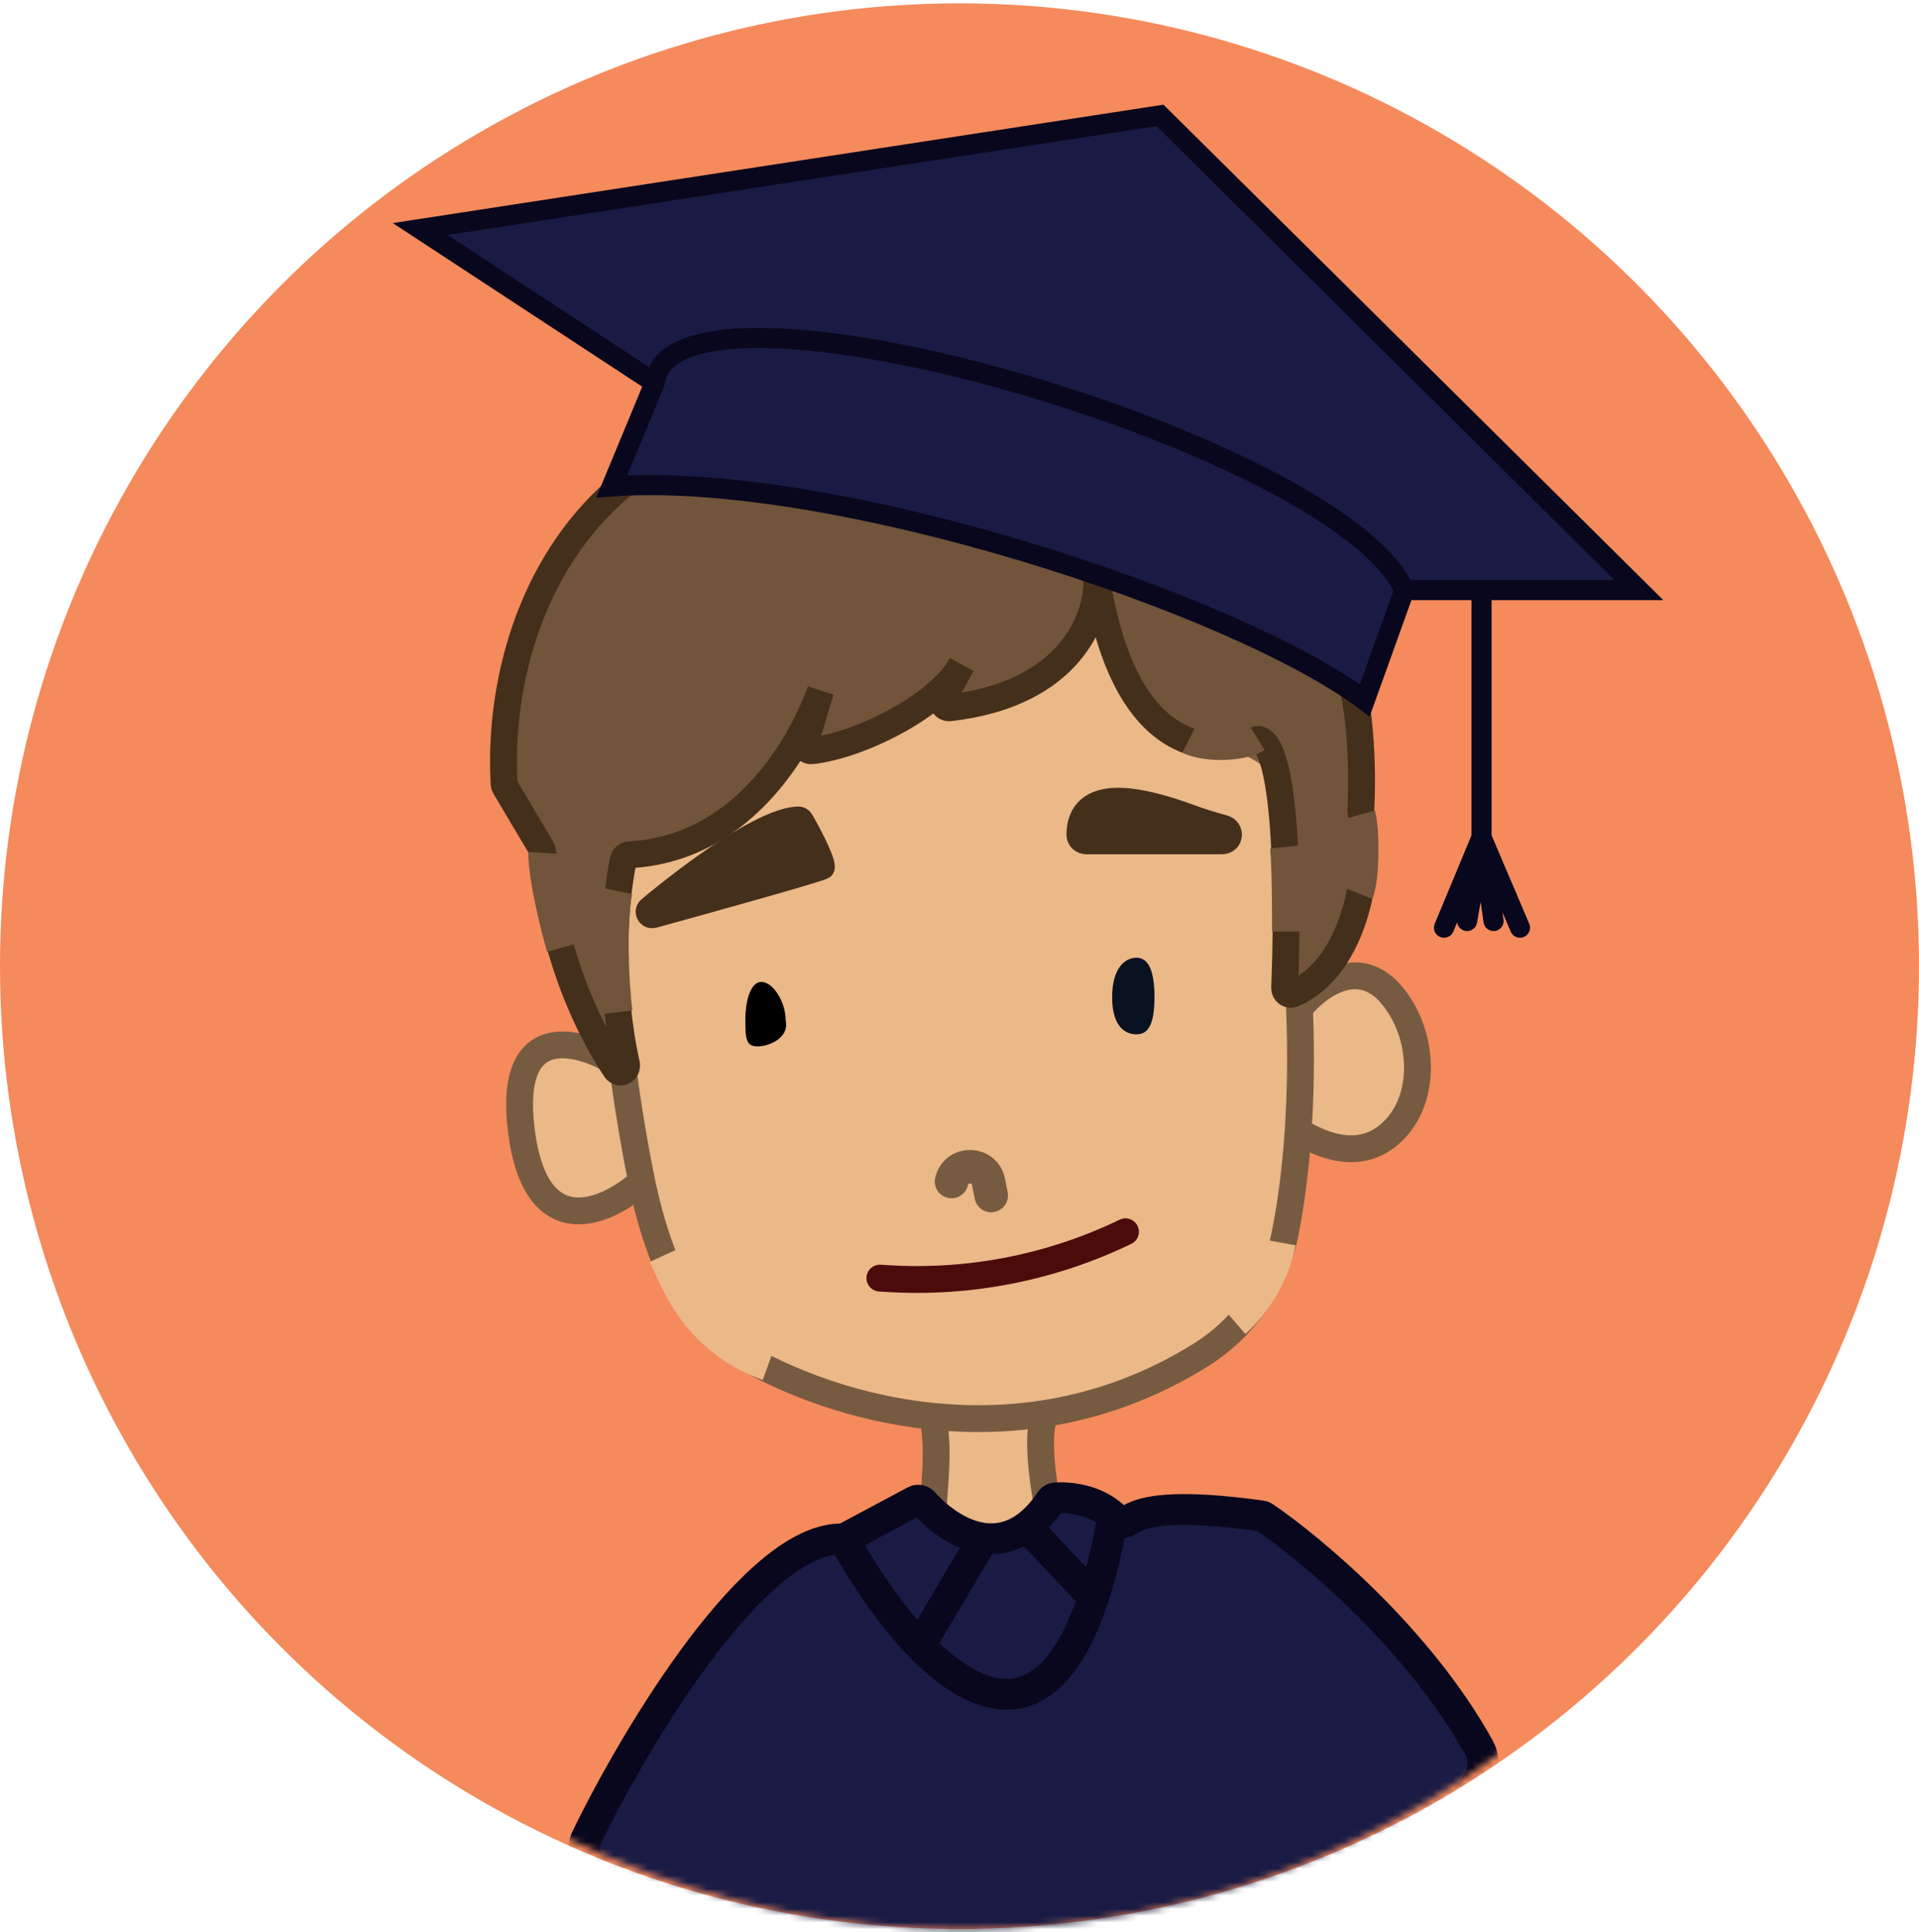 <svg width="286" height="288" viewBox="0 0 286 288" fill="none" xmlns="http://www.w3.org/2000/svg">
<ellipse cx="143" cy="144" rx="143" ry="143.5" fill="#F58A5C"/>
<mask id="mask0_99_1702" style="mask-type:alpha" maskUnits="userSpaceOnUse" x="8" y="17" width="271" height="271">
<ellipse cx="143.522" cy="152.349" rx="135.172" ry="135.151" fill="#F58A5C"/>
</mask>
<g mask="url(#mask0_99_1702)">
<path d="M164.229 85.793C168.149 101.471 176.635 107.992 183.335 109.712C187.144 110.69 191.77 113.166 192.303 117.063C193.996 129.44 193.289 140.533 193.674 150.247C196.697 146.572 202.489 142.74 207.199 148.055C212.464 153.994 212.93 164.571 206.645 169.419C203.714 171.68 199.447 172.22 193.468 168.568C193.07 174.503 192.371 179.587 191.54 183.778C190.038 191.356 185.431 197.922 178.871 202.002C171.401 206.647 163.792 209.308 156.409 210.554C154.006 211.021 155.408 221.601 156.409 225.632C155.689 233.08 142.292 231.038 138.987 228.034C138.987 222.328 140.189 216.434 138.987 211.084C125.786 209.744 114.602 204.783 108.077 200.403C103.604 197.4 98.579 190.242 95.639 176.076C90.564 180.681 79.872 185.627 77.71 168.568C75.547 151.509 86.856 155.053 92.78 158.957C91.275 147.795 90.309 136.389 89.815 127.588C89.76 126.622 90.412 125.765 91.342 125.502C106.028 121.345 118.527 108.171 123.067 101.893L120.063 109.402C126.747 111.407 133.432 107.331 138.096 102.912L142.892 97.388C141.794 98.974 140.139 100.976 138.096 102.912C157.32 102.191 163.528 91.199 164.229 85.793Z" fill="#EBB888"/>
<path d="M193.674 150.247C193.289 140.533 193.996 129.44 192.303 117.063C191.77 113.166 187.144 110.69 183.335 109.712C176.635 107.992 168.149 101.471 164.229 85.793C163.528 91.199 157.32 102.191 138.096 102.912L142.892 97.388C139.288 102.594 129.676 112.285 120.063 109.402L123.067 101.893C118.527 108.171 106.028 121.345 91.342 125.502C90.412 125.765 89.76 126.622 89.815 127.588C90.309 136.389 91.275 147.795 92.78 158.957M193.674 150.247C196.697 146.572 202.489 142.74 207.199 148.055C212.464 153.994 212.93 164.571 206.645 169.419C203.714 171.68 199.447 172.22 193.468 168.568M193.674 150.247C193.943 157.039 193.831 163.157 193.468 168.568M193.468 168.568C193.07 174.503 192.371 179.587 191.54 183.778C190.038 191.356 185.431 197.922 178.871 202.002C171.401 206.647 163.792 209.308 156.409 210.554M92.78 158.957C86.856 155.053 75.547 151.509 77.71 168.568C79.872 185.627 90.564 180.681 95.639 176.076M92.78 158.957C93.578 164.873 94.528 170.721 95.639 176.076M95.639 176.076C98.579 190.242 103.604 197.4 108.077 200.403C114.602 204.783 125.786 209.744 138.987 211.084M138.987 211.084C140.189 216.434 138.987 222.328 138.987 228.034C142.292 231.038 155.689 233.08 156.409 225.632C155.408 221.601 154.006 211.021 156.409 210.554M138.987 211.084C144.513 211.644 150.386 211.571 156.409 210.554" stroke="#775B41" stroke-width="4"/>
<path d="M131.133 190.489L132.358 190.563C144.554 191.302 156.735 188.899 167.736 183.584V183.584" stroke="#4C0B0B" stroke-width="4" stroke-linecap="round"/>
<path d="M75.267 117.276L80.736 126.486C80.812 126.613 80.859 126.757 80.873 126.904C81.59 134.395 83.207 140.782 85.118 146.042C87.234 151.867 89.709 156.311 91.72 159.345C92.318 160.247 93.591 159.611 93.358 158.554C90.783 146.9 91.49 134.992 92.894 128.181C92.986 127.733 93.385 127.415 93.841 127.39C111.567 126.445 119.936 109.564 122.304 102.953L119.987 110.676C119.794 111.317 120.276 111.958 120.942 111.89C127.972 111.17 139.952 105.241 143.331 99.049L140.605 104.044C140.226 104.739 140.768 105.574 141.555 105.485C159.473 103.452 163.65 92.055 163.456 86.434C167.499 111.639 179.622 112.841 187.249 110.244C187.406 110.19 187.574 110.167 187.731 110.224C191.892 111.736 191.981 134.547 191.454 147.202C191.426 147.89 192.084 148.397 192.717 148.126C202.137 144.089 204.597 128.725 202.838 121.109C202.817 121.017 202.809 120.922 202.813 120.827C204.673 80.822 181.765 70.216 170.065 69.916L163.595 65.506C163.503 65.443 163.396 65.395 163.289 65.366C89.166 45.359 73.638 91.177 75.13 116.833C75.139 116.991 75.186 117.14 75.267 117.276Z" fill="#715439"/>
<path d="M170.065 69.916L163.595 65.506C163.503 65.443 163.396 65.395 163.289 65.366C89.166 45.359 73.638 91.177 75.13 116.833C75.139 116.991 75.186 117.14 75.267 117.276L80.736 126.486C80.812 126.613 80.859 126.757 80.873 126.904C81.59 134.395 83.207 140.782 85.118 146.042C87.234 151.867 89.709 156.311 91.72 159.345C92.318 160.247 93.591 159.611 93.358 158.554C90.783 146.9 91.49 134.992 92.894 128.181C92.986 127.733 93.385 127.415 93.841 127.39C111.567 126.445 119.936 109.564 122.304 102.953L119.987 110.676C119.794 111.317 120.276 111.958 120.942 111.89C127.972 111.17 139.952 105.241 143.331 99.049L140.605 104.044C140.226 104.739 140.768 105.574 141.555 105.485C159.473 103.452 163.65 92.055 163.456 86.434C167.499 111.639 179.622 112.841 187.249 110.244C187.406 110.19 187.574 110.167 187.731 110.224C191.892 111.736 191.981 134.547 191.454 147.202C191.426 147.89 192.084 148.397 192.717 148.126C202.137 144.089 204.597 128.725 202.838 121.109C202.817 121.017 202.809 120.922 202.813 120.827C204.673 80.822 181.765 70.216 170.065 69.916ZM170.065 69.916C172.968 68.514 179.797 66.132 183.882 67.814" stroke="#442F1B" stroke-width="4" stroke-linecap="round"/>
<path d="M172.058 148.618C172.058 153.202 170.848 154.152 169.355 154.152C167.862 154.152 165.75 153.202 165.75 148.618C165.75 144.034 167.862 142.739 169.355 142.739C170.848 142.739 172.058 144.034 172.058 148.618Z" fill="#091220"/>
<path d="M117.088 152.049C117.689 154.752 114.542 155.954 112.883 155.954C111.224 155.954 111.081 154.869 111.081 152.049C111.081 149.229 111.825 146.343 113.484 146.343C115.143 146.343 117.088 149.229 117.088 152.049Z" fill="black"/>
<path d="M177.331 121.886C179.063 122.519 180.747 123.032 182.32 123.457C183.462 123.766 183.289 125.319 182.105 125.319H161.889C161.387 125.319 160.954 124.944 160.945 124.442C160.938 124.01 160.971 123.606 161.038 123.228C162.145 117.049 171.434 119.731 177.331 121.886Z" fill="#442F1B" stroke="#442F1B" stroke-width="4"/>
<path d="M118.974 121.702C113.84 121.844 103.393 129.506 96.602 135.152C95.788 135.828 96.461 137.083 97.48 136.802C107.534 134.032 122.169 129.942 122.796 129.524C123.475 129.072 121.192 124.683 119.752 122.165C119.59 121.882 119.3 121.693 118.974 121.702Z" fill="#442F1B" stroke="#442F1B" stroke-width="3"/>
<path d="M141.815 176.092V176.092C142.482 173.125 146.727 173.176 147.323 176.157L147.727 178.179" stroke="#775B41" stroke-width="5" stroke-linecap="round"/>
<path d="M98.765 187.188C100.567 191.093 103.571 199.803 114.385 203.707" stroke="#EBB888" stroke-width="4.2"/>
<path d="M184.23 197.225C186.333 195.423 189.971 190.964 191.015 185.224" stroke="#EBB888" stroke-width="4.2"/>
<path d="M92.157 150.848C91.556 146.042 91.255 137.032 92.157 132.828" stroke="#715439" stroke-width="4.2"/>
<path d="M177.165 110.303C179.568 111.504 184.975 111.504 187.378 110.002" stroke="#715439" stroke-width="4.2"/>
<path d="M191.583 126.22C191.883 129.224 191.883 136.732 191.883 138.834" stroke="#715439" stroke-width="4.6"/>
<path d="M169.055 69.457C169.006 69.388 168.943 69.316 168.866 69.24C165.263 65.642 159.883 64.355 154.91 63.257C153.217 62.883 151.35 62.523 149.229 62.248" stroke="#715439" stroke-width="4.6"/>
<path d="M81.043 127.121C80.943 128.723 81.824 134.509 83.746 141.237" stroke="#715439" stroke-width="4.6"/>
<path d="M202.697 121.415C203.298 123.517 203.358 130.725 202.397 133.128" stroke="#715439" stroke-width="4.6"/>
<path d="M87.503 273.719C94.824 258.685 112.723 228.769 125.75 229.376L136.38 223.702C136.804 223.475 137.326 223.584 137.645 223.944C139.689 226.253 142.968 228.793 146.578 229.262C148.671 229.534 150.876 229.109 153.016 227.539C154.225 226.652 155.415 225.398 156.551 223.696C156.713 223.454 156.966 223.285 157.257 223.262C159.227 223.102 163.096 223.447 165.891 225.965C169.665 229.365 164.034 222.598 187.997 225.932C188.147 225.952 188.292 226.004 188.418 226.09C195.458 230.875 211.413 244.225 220.421 260.454C225.982 270.471 191.899 286.207 156.802 289.302C120.191 292.531 82.476 282.722 87.503 273.719Z" fill="#191B44"/>
<path d="M125.75 229.376C112.723 228.769 94.824 258.685 87.503 273.719C82.476 282.722 120.191 292.531 156.802 289.302C191.899 286.207 225.982 270.471 220.421 260.454C211.413 244.225 195.458 230.875 188.418 226.09C188.292 226.004 188.147 225.952 187.997 225.932C164.034 222.598 169.665 229.365 165.891 225.965M125.75 229.376L136.38 223.702C136.804 223.475 137.326 223.584 137.645 223.944C139.689 226.253 142.968 228.793 146.578 229.262M125.75 229.376C128.706 234.767 132.717 240.738 137.111 245.264M165.891 225.965C163.096 223.447 159.227 223.102 157.257 223.262C156.966 223.285 156.713 223.454 156.551 223.696C155.415 225.398 154.225 226.652 153.016 227.539M165.891 225.965C165.05 230.73 164.064 234.745 162.961 238.093M137.111 245.264L146.578 229.262M137.111 245.264C146.02 254.439 156.504 257.674 162.961 238.093M146.578 229.262C148.671 229.534 150.876 229.109 153.016 227.539M153.016 227.539L162.961 238.093" stroke="#08071D" stroke-width="4.6"/>
</g>
<path d="M203.396 104.383C183.872 89.769 123.857 70.107 91.175 72.498L97.574 57.054L62.628 34.137L172.88 17.198L244.248 87.942H220.802H209.302L203.396 104.383Z" fill="#191B44"/>
<path d="M97.574 57.054C100.035 37.126 199.458 66.022 209.302 87.942M97.574 57.054L91.175 72.498C123.857 70.107 183.872 89.769 203.396 104.383L209.302 87.942M97.574 57.054L62.628 34.137L172.88 17.198L244.248 87.942H220.802M209.302 87.942H220.802M220.802 87.942V124.809M220.802 124.809L218.654 137.264M220.802 124.809L215.209 138.26M220.802 124.809L226.529 138.26M220.802 124.809L222.592 137.264" stroke="#08071D" stroke-width="3" stroke-linecap="round"/>
</svg>
